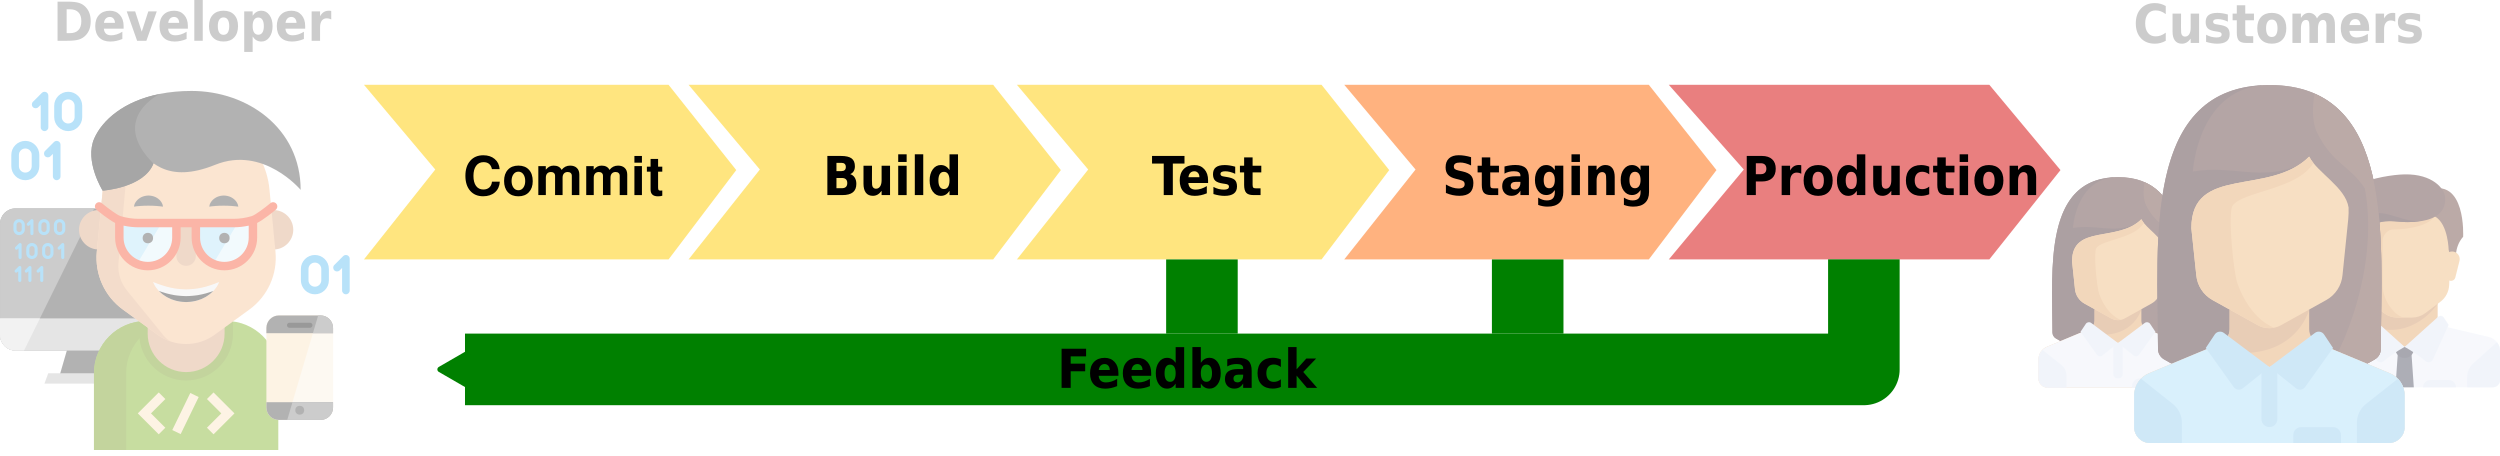 <?xml version="1.0" encoding="UTF-8" standalone="no"?>
<svg xmlns:rdf="http://www.w3.org/1999/02/22-rdf-syntax-ns#" xmlns="http://www.w3.org/2000/svg" xml:space="preserve" height="63.786" width="349.33" version="1.1" y="0px" x="0px" xmlns:cc="http://creativecommons.org/ns#" xmlns:dc="http://purl.org/dc/elements/1.1/" viewBox="0 0 349.335 63.787"><defs><marker id="a" refY="0" refX="0" style="overflow:visible" orient="auto"><path style="stroke:#008000;stroke-width:1pt;fill:#008000;fill-rule:evenodd" transform="scale(-.2)" d="m5.77 0-8.65 5v-10l8.65 5z"/></marker></defs><style type="text/css">
	.Drop_x0020_Shadow{fill:none;}
	.Round_x0020_Corners_x0020_2_x0020_pt{fill:#FFFFFF;stroke:#000000;stroke-miterlimit:10;}
	.Live_x0020_Reflect_x0020_X{fill:none;}
	.Bevel_x0020_Soft{fill:url(#b);}
	.Dusk{fill:#FFFFFF;}
	.Foliage_GS{fill:#FFDD00;}
	.Pompadour_GS{fill-rule:evenodd;clip-rule:evenodd;fill:#44ADE2;}
	.st0{opacity:0.6;}
	.st1{fill:#888888;}
	.st2{fill:none;}
	.st3{fill:#6E90B3;}
	.st4{fill:#F4F4F4;}
	.st5{fill:none;stroke:#888888;stroke-miterlimit:10;}
	.st6{fill:#0E8CCD;}
	.st7{fill:#46BEAA;}
	.st8{fill:#E4E4E4;stroke:#888888;stroke-miterlimit:10;}
	.st9{fill:#F9A039;}
	.st10{fill:#FFFFFF;}
	.st11{fill:#1E8C63;}
	.st12{fill:#C0212A;}
	.st13{fill:#072B41;}
	.st14{fill:none;stroke:#888888;stroke-width:1.5;stroke-miterlimit:10;}
	.st15{fill:#072B41;stroke:#072B41;stroke-miterlimit:10;}
	.st16{fill:#741A48;}
	.st17{fill:#32B8E6;}
	.st18{opacity:0.44;fill:#0E8CCD;stroke:#FFFFFF;stroke-miterlimit:10;}
	.st19{fill:#014A72;}
	.st20{fill:none;stroke:#888888;stroke-width:2;stroke-miterlimit:10;}
	.st21{fill:#60809C;}
	.st22{fill:none;stroke:#60809C;stroke-width:0.5;stroke-miterlimit:10;}
	.st23{fill:#173962;}
	.st24{fill:#005595;}
	.st25{fill:#3B85C6;}
	.st26{fill:#6DA7DA;}
	.st27{fill:#9FC5E6;}
	.st28{opacity:0.9;fill:#072B41;}
	.st29{opacity:0.9;fill:#1D5883;}
	.st30{opacity:0.9;fill:#6DA7DA;}
	.st31{fill:none;stroke:#072B41;stroke-width:0.75;stroke-miterlimit:10;}
	.st32{fill:none;stroke:#000000;stroke-miterlimit:10;}
	.st33{fill:none;stroke:#1D5883;stroke-miterlimit:10;}
</style><linearGradient id="b" y2="-323.16" gradientUnits="userSpaceOnUse" y1="-323.87" x2="-605.29" x1="-606"><stop style="stop-color:#DEDFE3" offset="0"/><stop style="stop-color:#D8D9DD" offset=".174"/><stop style="stop-color:#C9CACD" offset=".352"/><stop style="stop-color:#B4B5B8" offset=".532"/><stop style="stop-color:#989A9C" offset=".714"/><stop style="stop-color:#797C7E" offset=".895"/><stop style="stop-color:#656B6C" offset="1"/></linearGradient><polygon style="opacity:.5;fill:#fc0" points="100.96 17.64 91.504 30.12 48.939 30.12 58.9 17.561 48.939 5.724 91.504 5.724" class="st23" transform="translate(1.919 6.127)"/><polygon style="opacity:.5;fill:#fc0" points="146.32 17.64 136.86 30.12 94.299 30.12 104.26 17.561 94.299 5.724 136.86 5.724" class="st24" transform="translate(1.919 6.127)"/><polygon style="opacity:.5;fill:#fc0" points="192.2 17.64 182.75 30.12 140.18 30.12 150.14 17.561 140.18 5.724 182.75 5.724" class="st25" transform="translate(1.919 6.127)"/><polygon style="opacity:.5;fill:#f60" points="237.93 17.64 228.48 30.12 185.92 30.12 195.88 17.561 185.92 5.724 228.48 5.724" class="st26" transform="translate(1.919 6.127)"/><polygon style="opacity:.5;fill:#d40000" points="286 17.64 276.06 30.12 231.27 30.12 241.75 17.561 231.27 5.724 276.06 5.724" class="st27" transform="translate(1.919 6.127)"/><g transform="translate(0 -91.61)"><path d="m68.743 115.25q-0.21-0.983-1.17-0.983-0.667 0-1.042 0.51t-0.375 1.417q0 0.892 0.36 1.395 0.367 0.502 1.02 0.502 0.525 0 0.84-0.285t0.367-0.81h1.095q-0.052 0.938-0.682 1.492-0.63 0.547-1.65 0.547-1.14 0-1.808-0.765-0.667-0.772-0.667-2.092 0-1.327 0.675-2.1t1.83-0.772q0.968 0 1.583 0.517 0.623 0.517 0.698 1.425h-1.073z"/><path d="m72.431 114.75q0.953 0 1.478 0.578 0.532 0.57 0.532 1.597 0 0.975-0.54 1.545t-1.462 0.57q-0.938 0-1.47-0.57-0.532-0.578-0.532-1.575t0.532-1.567q0.532-0.578 1.462-0.578zm0.007 0.848q-0.427 0-0.69 0.36t-0.263 0.938 0.263 0.938 0.69 0.36q0.42 0 0.682-0.352 0.27-0.36 0.27-0.93 0-0.6-0.263-0.953-0.255-0.36-0.69-0.36z"/><path d="m75.223 114.82h1.042v0.502q0.263-0.307 0.51-0.435 0.255-0.135 0.6-0.135 0.795 0 1.103 0.6 0.45-0.6 1.185-0.6 0.608 0 0.945 0.33 0.345 0.33 0.345 0.922v2.865h-1.05v-2.7q0-0.24-0.158-0.383-0.15-0.142-0.412-0.142-0.338 0-0.532 0.21-0.188 0.21-0.188 0.585v2.43h-1.05v-2.7q0-0.24-0.158-0.383-0.15-0.142-0.412-0.142-0.338 0-0.532 0.21-0.188 0.21-0.188 0.585v2.43h-1.05v-4.05z"/><path d="m81.917 114.82h1.042v0.502q0.263-0.307 0.51-0.435 0.255-0.135 0.6-0.135 0.795 0 1.103 0.6 0.45-0.6 1.185-0.6 0.608 0 0.945 0.33 0.345 0.33 0.345 0.922v2.865h-1.05v-2.7q0-0.24-0.158-0.383-0.15-0.142-0.412-0.142-0.338 0-0.532 0.21-0.188 0.21-0.188 0.585v2.43h-1.05v-2.7q0-0.24-0.158-0.383-0.15-0.142-0.412-0.142-0.338 0-0.532 0.21-0.188 0.21-0.188 0.585v2.43h-1.05v-4.05z"/><path d="m89.699 114.82v4.05h-1.05v-4.05h1.05zm0-1.417v0.938h-1.05v-0.938h1.05z"/><path d="m92.543 114.9v0.698h-0.585v2.205q0 0.27 0.068 0.36 0.068 0.083 0.278 0.083 0.083 0 0.24-0.022v0.735q-0.255 0.083-0.608 0.083-1.028 0-1.028-0.953v-2.49h-0.517v-0.698h0.517v-1.087h1.05v1.087h0.585z"/></g><g transform="translate(0 -91.61)"><path d="m117.58 115.52q0.3 0 0.454-0.146 0.157-0.146 0.157-0.432 0-0.282-0.157-0.428-0.154-0.15-0.454-0.15h-0.699v1.157h0.699zm0.044 2.391q0.385 0 0.575-0.179 0.194-0.179 0.194-0.542 0-0.355-0.194-0.531-0.19-0.179-0.575-0.179h-0.743v1.432h0.743zm1.179-1.967q0.41 0.132 0.634 0.487 0.223 0.355 0.223 0.872 0 0.791-0.483 1.179-0.48 0.388-1.461 0.388h-2.106v-5.468h1.904q1.025 0 1.483 0.344 0.461 0.344 0.461 1.102 0 0.399-0.168 0.681-0.165 0.278-0.487 0.414z"/><path d="m120.66 117.27v-2.505h1.187v0.41q0 0.333-0.004 0.839-0.004 0.502-0.004 0.67 0 0.494 0.022 0.714 0.026 0.216 0.081 0.315 0.073 0.128 0.19 0.198 0.117 0.07 0.267 0.07 0.37 0 0.579-0.315 0.212-0.315 0.212-0.875v-2.025h1.179v4.102h-1.179v-0.593q-0.267 0.359-0.568 0.531-0.297 0.168-0.656 0.168-0.637 0-0.974-0.436-0.333-0.436-0.333-1.267z"/><path d="m125.51 114.77h1.179v4.102h-1.179v-4.102zm0-1.597h1.179v1.069h-1.179v-1.069z"/><path d="m127.83 113.17h1.179v5.698h-1.179v-5.698z"/><path d="m132.68 115.37v-2.197h1.187v5.698h-1.187v-0.593q-0.245 0.363-0.538 0.531t-0.681 0.168q-0.681 0-1.121-0.601-0.436-0.604-0.436-1.553 0-0.948 0.436-1.549 0.439-0.604 1.121-0.604 0.385 0 0.677 0.172 0.297 0.168 0.542 0.527zm-0.78 2.655q0.381 0 0.579-0.308 0.201-0.308 0.201-0.894 0-0.586-0.201-0.894-0.198-0.308-0.579-0.308-0.374 0-0.575 0.308-0.198 0.308-0.198 0.894 0 0.586 0.198 0.894 0.201 0.308 0.575 0.308z"/></g><g transform="translate(0 -91.61)"><path d="m160.98 113.4h4.534v1.066h-1.63v4.402h-1.271v-4.402h-1.633v-1.066z"/><path d="m168.81 116.81v0.374h-2.758q0.04 0.461 0.297 0.692 0.26 0.231 0.721 0.231 0.374 0 0.762-0.121 0.392-0.125 0.802-0.374v1.011q-0.417 0.176-0.839 0.264-0.417 0.091-0.835 0.091-1.003 0-1.56-0.564-0.553-0.568-0.553-1.589 0-1.003 0.546-1.578 0.546-0.575 1.502-0.575 0.872 0 1.392 0.582 0.524 0.582 0.524 1.556zm-1.212-0.436q0-0.374-0.198-0.601-0.194-0.231-0.513-0.231-0.341 0-0.557 0.216-0.212 0.212-0.267 0.615h1.534z"/><path d="m172.6 114.9v0.996q-0.377-0.176-0.732-0.264-0.352-0.088-0.663-0.088-0.337 0-0.502 0.095-0.161 0.091-0.161 0.286 0 0.157 0.121 0.242 0.125 0.084 0.447 0.125l0.205 0.033q0.908 0.128 1.22 0.421 0.315 0.293 0.315 0.919 0 0.656-0.436 0.985t-1.3 0.33q-0.366 0-0.758-0.066-0.388-0.062-0.798-0.19v-0.996q0.352 0.19 0.721 0.286 0.374 0.095 0.754 0.095 0.344 0 0.52-0.106 0.176-0.106 0.176-0.315 0-0.176-0.121-0.26-0.121-0.088-0.48-0.136l-0.209-0.029q-0.787-0.11-1.106-0.406-0.315-0.297-0.315-0.901 0-0.652 0.403-0.967 0.403-0.315 1.234-0.315 0.326 0 0.685 0.055t0.78 0.172z"/><path d="m175.03 113.6v1.165h1.216v0.938h-1.216v1.74q0 0.286 0.099 0.388 0.103 0.099 0.406 0.099h0.608v0.938h-1.011q-0.699 0-0.992-0.322-0.293-0.326-0.293-1.102v-1.74h-0.586v-0.938h0.586v-1.165h1.183z"/></g><g transform="translate(0 -91.61)"><path d="m205.56 113.57v1.157q-0.403-0.201-0.791-0.304-0.385-0.103-0.729-0.103-0.454 0-0.674 0.139-0.216 0.139-0.216 0.432 0 0.22 0.146 0.344 0.146 0.121 0.535 0.209l0.538 0.121q0.824 0.183 1.168 0.557 0.344 0.374 0.344 1.062 0 0.905-0.483 1.348-0.48 0.439-1.472 0.439-0.469 0-0.941-0.099-0.469-0.099-0.941-0.293v-1.19q0.472 0.278 0.912 0.421 0.439 0.139 0.85 0.139 0.414 0 0.634-0.154 0.223-0.154 0.223-0.439 0-0.256-0.15-0.396-0.15-0.139-0.601-0.249l-0.491-0.121q-0.736-0.176-1.08-0.56-0.341-0.385-0.341-1.036 0-0.817 0.476-1.256 0.476-0.439 1.362-0.439 0.406 0 0.835 0.07 0.428 0.066 0.886 0.201z"/><path d="m208.24 113.6v1.165h1.216v0.938h-1.216v1.74q0 0.286 0.099 0.388 0.103 0.099 0.406 0.099h0.608v0.938h-1.011q-0.699 0-0.992-0.322-0.293-0.326-0.293-1.102v-1.74h-0.586v-0.938h0.586v-1.165h1.183z"/><path d="m211.84 117.02q-0.37 0-0.557 0.139-0.187 0.139-0.187 0.41 0 0.249 0.15 0.392 0.15 0.139 0.417 0.139 0.333 0 0.56-0.264 0.227-0.267 0.227-0.666v-0.15h-0.612zm1.802-0.494v2.34h-1.19v-0.608q-0.238 0.374-0.535 0.546-0.297 0.168-0.721 0.168-0.575 0-0.934-0.37-0.355-0.374-0.355-0.967 0-0.721 0.447-1.058 0.447-0.337 1.403-0.337h0.696v-0.103q0-0.311-0.223-0.454-0.22-0.146-0.685-0.146-0.381 0-0.707 0.084t-0.608 0.253v-1q0.381-0.103 0.762-0.154 0.385-0.055 0.765-0.055 1 0 1.443 0.439 0.443 0.436 0.443 1.421z"/><path d="m217.26 118.17q-0.245 0.359-0.538 0.527t-0.681 0.168q-0.674 0-1.117-0.59-0.439-0.593-0.439-1.509 0-0.919 0.439-1.505 0.443-0.59 1.117-0.59 0.388 0 0.681 0.168t0.538 0.531v-0.608h1.187v3.688q0 0.989-0.564 1.509-0.56 0.524-1.63 0.524-0.344 0-0.67-0.059-0.322-0.059-0.648-0.179v-1.022q0.311 0.198 0.608 0.293 0.297 0.099 0.597 0.099 0.579 0 0.85-0.282 0.271-0.282 0.271-0.883v-0.282zm-0.78-2.553q-0.366 0-0.571 0.3-0.201 0.3-0.201 0.85 0 0.564 0.198 0.857 0.198 0.289 0.575 0.289 0.37 0 0.575-0.3 0.205-0.3 0.205-0.846 0-0.549-0.205-0.85-0.205-0.3-0.575-0.3z"/><path d="m219.59 114.77h1.179v4.102h-1.179v-4.102zm0-1.597h1.179v1.069h-1.179v-1.069z"/><path d="m225.63 116.37v2.498h-1.187v-0.406-1.505q0-0.531-0.022-0.732-0.022-0.201-0.073-0.297-0.07-0.128-0.19-0.198-0.117-0.073-0.267-0.073-0.37 0-0.582 0.319-0.209 0.315-0.209 0.875v2.018h-1.179v-4.102h1.179v0.601q0.267-0.359 0.568-0.527 0.3-0.172 0.663-0.172 0.637 0 0.967 0.436 0.333 0.436 0.333 1.267z"/><path d="m229.24 118.17q-0.245 0.359-0.538 0.527-0.293 0.168-0.681 0.168-0.674 0-1.117-0.59-0.439-0.593-0.439-1.509 0-0.919 0.439-1.505 0.443-0.59 1.117-0.59 0.388 0 0.681 0.168 0.293 0.168 0.538 0.531v-0.608h1.187v3.688q0 0.989-0.564 1.509-0.56 0.524-1.63 0.524-0.344 0-0.67-0.059-0.322-0.059-0.648-0.179v-1.022q0.311 0.198 0.608 0.293 0.297 0.099 0.597 0.099 0.579 0 0.85-0.282 0.271-0.282 0.271-0.883v-0.282zm-0.78-2.553q-0.366 0-0.571 0.3-0.201 0.3-0.201 0.85 0 0.564 0.198 0.857 0.198 0.289 0.575 0.289 0.37 0 0.575-0.3 0.205-0.3 0.205-0.846 0-0.549-0.205-0.85t-0.575-0.3z"/></g><g transform="translate(0 -91.61)"><path d="m244.08 113.4h2.106q0.941 0 1.443 0.465 0.502 0.461 0.502 1.318 0 0.861-0.502 1.326-0.502 0.461-1.443 0.461h-0.835v1.897h-1.271v-5.468zm1.271 1.022v1.527h0.699q0.37 0 0.571-0.198 0.201-0.201 0.201-0.568 0-0.366-0.201-0.564-0.201-0.198-0.571-0.198h-0.699z"/><path d="m251.7 115.88q-0.157-0.081-0.311-0.117-0.15-0.04-0.308-0.04-0.454 0-0.699 0.326-0.245 0.322-0.245 0.927v1.89h-1.179v-4.102h1.179v0.674q0.227-0.403 0.52-0.586 0.297-0.187 0.71-0.187 0.059 0 0.128 0.007 0.07 0.004 0.201 0.022l0.004 1.187z"/><path d="m254.06 115.61q-0.392 0-0.597 0.315-0.205 0.311-0.205 0.901t0.205 0.905q0.205 0.311 0.597 0.311 0.388 0 0.59-0.311 0.205-0.315 0.205-0.905t-0.205-0.901q-0.2-0.31-0.59-0.31zm0-0.938q0.956 0 1.49 0.571 0.535 0.571 0.535 1.582t-0.535 1.582q-0.535 0.571-1.49 0.571-0.952 0-1.494-0.571-0.538-0.571-0.538-1.582t0.538-1.582q0.542-0.571 1.494-0.571z"/><path d="m259.46 115.37v-2.197h1.187v5.698h-1.187v-0.593q-0.245 0.363-0.538 0.531t-0.681 0.168q-0.681 0-1.121-0.601-0.436-0.604-0.436-1.553 0-0.948 0.436-1.549 0.439-0.604 1.121-0.604 0.385 0 0.677 0.172 0.297 0.168 0.542 0.527zm-0.78 2.655q0.381 0 0.579-0.308 0.201-0.308 0.201-0.894 0-0.586-0.201-0.894-0.198-0.308-0.579-0.308-0.374 0-0.575 0.308-0.198 0.308-0.198 0.894 0 0.586 0.198 0.894 0.201 0.308 0.575 0.308z"/><path d="m261.75 117.27v-2.505h1.187v0.41q0 0.333-0.004 0.839-0.004 0.502-0.004 0.67 0 0.494 0.022 0.714 0.026 0.216 0.081 0.315 0.073 0.128 0.19 0.198 0.117 0.07 0.267 0.07 0.37 0 0.579-0.315 0.212-0.315 0.212-0.875v-2.025h1.179v4.102h-1.179v-0.593q-0.267 0.359-0.568 0.531-0.297 0.168-0.656 0.168-0.637 0-0.974-0.436-0.333-0.436-0.333-1.267z"/><path d="m269.58 114.9v1.069q-0.238-0.183-0.483-0.271-0.242-0.088-0.502-0.088-0.494 0-0.769 0.322-0.275 0.319-0.275 0.894t0.275 0.897q0.275 0.319 0.769 0.319 0.278 0 0.527-0.091 0.249-0.092 0.458-0.271v1.073q-0.275 0.114-0.56 0.168-0.286 0.059-0.571 0.059-1 0-1.564-0.568-0.564-0.571-0.564-1.586t0.564-1.582q0.564-0.571 1.564-0.571 0.289 0 0.571 0.059 0.282 0.055 0.56 0.168z"/><path d="m271.89 113.6v1.165h1.216v0.938h-1.216v1.74q0 0.286 0.099 0.388 0.103 0.099 0.406 0.099h0.608v0.938h-1.011q-0.699 0-0.992-0.322-0.293-0.326-0.293-1.102v-1.74h-0.586v-0.938h0.586v-1.165h1.183z"/><path d="m273.83 114.77h1.179v4.102h-1.179v-4.102zm0-1.597h1.179v1.069h-1.179v-1.069z"/><path d="m277.92 115.61q-0.392 0-0.597 0.315-0.205 0.311-0.205 0.901t0.205 0.905q0.205 0.311 0.597 0.311 0.388 0 0.59-0.311 0.205-0.315 0.205-0.905t-0.205-0.901q-0.2-0.31-0.59-0.31zm0-0.938q0.956 0 1.49 0.571 0.535 0.571 0.535 1.582t-0.535 1.582q-0.535 0.571-1.49 0.571-0.952 0-1.494-0.571-0.538-0.571-0.538-1.582t0.538-1.582q0.542-0.571 1.494-0.571z"/><path d="m284.52 116.37v2.498h-1.187v-0.406-1.505q0-0.531-0.022-0.732-0.022-0.201-0.073-0.297-0.07-0.128-0.19-0.198-0.117-0.073-0.267-0.073-0.37 0-0.582 0.319-0.209 0.315-0.209 0.875v2.018h-1.179v-4.102h1.179v0.601q0.267-0.359 0.568-0.527 0.3-0.172 0.663-0.172 0.637 0 0.967 0.436 0.333 0.436 0.333 1.267z"/></g><path style="stroke-linejoin:round;marker-start:url(#a);stroke:#008000;stroke-width:10;fill:none" d="m64.976 51.62h195.47v-15.378"/><path style="stroke:#008000;stroke-width:10;fill:none" d="m213.47 36.25v10.368"/><path style="stroke:#008000;stroke-width:10;fill:none" d="m167.95 36.25v10.368"/><g style="opacity:.5" transform="matrix(.098 0 0 .098 -1.344 43.96)"><polygon style="fill:#666" points="156.83 348.56 107.14 352.28 91.115 407.6 165.27 407.6" transform="translate(7.043,-318.9)"/><polygon style="fill:#ccc" points="75.445 402.54 70.019 417.29 164.55 417.29 164.55 402.54" transform="translate(7.043,-318.9)"/><path style="fill:#666" d="m230.39 51.25h-194.59c-12.178 0-22.04-9.875-22.04-22.053v-158.59c0-12.178 9.863-22.04 22.04-22.04h148.77l35.46 156.86 10.358 45.817z"/><path style="fill:#999" d="m148.08-151.43-100.15 202.68h-12.13c-12.178 0-22.04-9.875-22.04-22.053v-158.59c0-12.178 9.863-22.04 22.04-22.04h112.28z"/><path style="fill:#ccc" d="m230.39 51.25h-194.59c-12.178 0-22.04-9.875-22.04-22.053v-23.765h206.27l10.357 45.818z"/><path style="fill:#e6e6e6" d="m70.575 5.433-22.643 45.817h-12.13c-12.178 0-22.04-9.875-22.04-22.053v-23.765h56.813z"/><g style="" transform="translate(7.043,-318.9)"><path style="fill:#e0b394" d="m146.18 226.06c-14.951-0.663-26.851-12.998-26.851-28.105 0-15.53 12.588-28.129 28.129-28.129 1.399 0 2.773 0.096 4.124 0.301"/><path style="fill:#e0b394" d="m397.96 226.06c14.951-0.663 26.863-12.998 26.863-28.105 0-15.53-12.6-28.129-28.141-28.129-1.399 0-2.785 0.109-4.124 0.301"/></g><path style="fill:#90bc42" d="m335.97 9.071h-113.71c-41.182 0-74.569 33.385-74.569 74.569v109.46h262.85v-109.46c0-41.184-33.38-74.569-74.57-74.569z"/><path style="fill:#87aa3c" d="m268.2 9.071h-45.945c-41.182 0-74.569 33.385-74.569 74.569v109.46h45.945v-109.46c-0.01-41.184 33.38-74.569 74.56-74.569z"/><path style="fill:#e0b394" d="m339.96-50.525v77.681c0 33.602-27.244 60.846-60.846 60.846-33.612 0-60.846-27.244-60.846-60.846v-77.681h121.69z"/><path style="fill:#87aa3c" d="m279.12 94.03c-36.874 0-66.875-29.999-66.875-66.874v-77.681c0-3.329 2.7-6.029 6.029-6.029h121.69c3.329 0 6.029 2.7 6.029 6.029v77.681c0 36.874-30 66.874-66.87 66.874zm-54.818-138.53v71.652c0 30.226 24.592 54.817 54.818 54.817s54.817-24.591 54.817-54.817v-71.652h-109.64z"/><path style="fill:#f7cba4" d="m238.42 28.743-49.49-35.959c-26.154-19.002-40.303-50.425-37.194-82.605l8.585-88.835c5.913-61.184 57.328-107.87 118.8-107.87 61.469 0 112.88 46.687 118.8 107.87l8.585 88.835c3.11 32.179-11.04 63.602-37.194 82.605l-49.493 35.959c-24.268 17.628-57.125 17.628-81.39 0z"/><path style="fill:#e8ba97" d="m182.53-72.314c-0.832 14.071 3.75 27.912 12.817 38.703l51.729 63.565c2.701 3.219 5.763 5.92 9.079 8.078-6.221-2.17-12.202-5.281-17.736-9.296l-49.5-35.954c-26.15-19.002-40.29-50.423-37.18-82.604l8.573-88.837c5.86-60.587 56.331-106.96 117.02-107.84-37.377 0.904-79.701 36.135-81.908 73.657l-12.89 140.53z"/><g style="" transform="translate(7.043,-318.9)"><path style="fill:#c0e7f9" d="m258.21 188.39v20.678c0 22.475-18.218 40.693-40.693 40.693-5.51 0-10.755-1.097-15.554-3.075-14.758-6.113-25.139-20.654-25.139-37.618v-24.79c8.971 2.713 18.327 4.111 27.792 4.111h53.594z"/><path style="fill:#c0e7f9" d="m367.32 184.27v24.802c0 22.475-18.218 40.693-40.693 40.693-5.691 0-11.105-1.17-16.024-3.28-14.505-6.221-24.669-20.63-24.669-37.413v-20.678h53.534c2.074 0 4.136-0.072 6.185-0.205 7.368-0.471 14.638-1.785 21.667-3.919z"/></g><g style="" transform="translate(7.043,-318.9)"><path style="fill:#e6f6fc" d="m367.32 184.27v24.802c0 22.475-18.218 40.693-40.693 40.693-5.691 0-11.105-1.17-16.024-3.28l35.05-58.296c7.368-0.471 14.638-1.785 21.667-3.919z"/><path style="fill:#e6f6fc" d="m258.21 188.39v20.678c0 22.475-18.218 40.693-40.693 40.693-5.51 0-10.755-1.097-15.554-3.075l35.062-58.296h21.185z"/></g><path style="fill:#e0b394" d="m292.98-130.51v47.143c0 7.668-6.209 13.866-13.866 13.866-3.834 0-7.307-1.543-9.815-4.051s-4.051-5.98-4.051-9.815v-47.143"/><path style="fill:#f76b4f" d="m407.74-158.08c-2.132-2.557-5.932-2.903-8.491-0.772-8.116 6.764-21.746 16.958-26.634 18.443-8.452 2.563-17.233 3.864-26.101 3.864h-134.86c-8.828 0-17.591-1.296-26.046-3.853-4.875-1.476-18.538-11.681-26.682-18.457-2.56-2.129-6.36-1.78-8.489 0.779-2.129 2.56-1.782 6.36 0.778 8.489 3.082 2.566 17.057 14.015 26.62 18.912v20.837c0 25.763 20.959 46.721 46.721 46.721s46.721-20.959 46.721-46.721v-14.649h15.674v14.649c0 25.763 20.959 46.721 46.721 46.721s46.721-20.959 46.721-46.721v-20.85c9.558-4.899 23.501-16.339 26.575-18.901 2.557-2.132 2.903-5.933 0.772-8.491zm-148.52 48.242c0 19.114-15.55 34.664-34.664 34.664s-34.664-15.55-34.664-34.664v-17.007c7.143 1.56 14.432 2.357 21.763 2.357h47.565v14.65zm74.453 34.664c-19.114 0-34.664-15.55-34.664-34.664v-14.649h47.505c7.362 0 14.671-0.799 21.823-2.364v17.014c0.001 19.113-15.549 34.663-34.664 34.663z"/><g style="" transform="translate(7.043,-318.9)"><path style="fill:#71c5f4" d="m87.502 127.27c-2.996 0-5.426-2.43-5.426-5.426v-32.115l-3.398 3.398c-2.12 2.118-5.554 2.118-7.673 0-2.118-2.118-2.118-5.554 0-7.673l12.66-12.66c1.552-1.552 3.885-2.017 5.913-1.177s3.349 2.818 3.349 5.012v45.214c0.001 2.999-2.429 5.427-5.425 5.427z"/><path style="fill:#71c5f4" d="m499.86 289.97c-2.996 0-5.426-2.43-5.426-5.426v-32.115l-3.398 3.398c-2.12 2.118-5.554 2.118-7.673 0-2.118-2.118-2.118-5.554 0-7.673l12.66-12.66c1.551-1.552 3.885-2.016 5.913-1.177 2.028 0.84 3.349 2.818 3.349 5.012v45.214c0 2.998-2.429 5.427-5.425 5.427z"/><path style="fill:#71c5f4" d="m42.761 127.27c-11.009 0-19.968-8.957-19.968-19.967v-16.131c0-11.009 8.957-19.967 19.968-19.967s19.967 8.957 19.967 19.967v16.131c0 11.01-8.957 19.967-19.967 19.967zm0-45.214c-5.027 0-9.116 4.09-9.116 9.115v16.131c0 5.027 4.09 9.115 9.116 9.115 5.025 0 9.115-4.09 9.115-9.115v-16.13c0.001-5.027-4.089-9.116-9.115-9.116z"/><path style="fill:#71c5f4" d="m52.186 205.59c-1.221 0-2.211-0.99-2.211-2.211v-13.092l-1.385 1.385c-0.864 0.863-2.264 0.863-3.128 0-0.863-0.863-0.863-2.264 0-3.128l5.16-5.16c0.633-0.633 1.583-0.822 2.41-0.48s1.365 1.149 1.365 2.044v18.432c0.002 1.221-0.988 2.21-2.211 2.21z"/><path style="fill:#71c5f4" d="m33.948 205.59c-4.489 0-8.14-3.652-8.14-8.14v-6.576c0-4.489 3.652-8.14 8.14-8.14s8.14 3.651 8.14 8.14v6.576c-0.001 4.49-3.652 8.14-8.14 8.14zm0-18.431c-2.05 0-3.716 1.667-3.716 3.716v6.576c0 2.049 1.668 3.716 3.716 3.716s3.716-1.667 3.716-3.716v-6.576c0-2.049-1.668-3.716-3.716-3.716z"/><path style="fill:#71c5f4" d="m69.416 205.59c-4.489 0-8.14-3.652-8.14-8.14v-6.576c0-4.489 3.652-8.14 8.14-8.14s8.14 3.651 8.14 8.14v6.576c0 4.49-3.651 8.14-8.14 8.14zm0-18.431c-2.05 0-3.716 1.667-3.716 3.716v6.576c0 2.049 1.668 3.716 3.716 3.716 2.049 0 3.716-1.667 3.716-3.716v-6.576c0-2.049-1.667-3.716-3.716-3.716z"/><path style="fill:#71c5f4" d="m35.306 239.65c-1.221 0-2.211-0.99-2.211-2.211v-13.092l-1.385 1.385c-0.864 0.863-2.264 0.863-3.128 0s-0.863-2.264 0-3.128l5.16-5.16c0.633-0.633 1.583-0.822 2.41-0.48s1.365 1.149 1.365 2.044v18.432c0.002 1.22-0.988 2.21-2.211 2.21z"/><path style="fill:#71c5f4" d="m96.142 239.65c-1.221 0-2.211-0.99-2.211-2.211v-13.092l-1.385 1.385c-0.865 0.863-2.264 0.863-3.128 0s-0.863-2.264 0-3.128l5.16-5.16c0.633-0.633 1.583-0.822 2.41-0.48s1.365 1.149 1.365 2.044v18.432c0 1.22-0.99 2.21-2.211 2.21z"/><path style="fill:#71c5f4" d="m34.853 272.4c-1.221 0-2.211-0.99-2.211-2.211v-13.092l-1.385 1.385c-0.864 0.863-2.264 0.863-3.128 0-0.863-0.863-0.863-2.264 0-3.128l5.16-5.16c0.633-0.633 1.583-0.822 2.41-0.48s1.365 1.149 1.365 2.044v18.432c0.002 1.22-0.988 2.21-2.211 2.21z"/><path style="fill:#71c5f4" d="m49.322 272.4c-1.221 0-2.211-0.99-2.211-2.211v-13.092l-1.385 1.385c-0.864 0.863-2.264 0.863-3.128 0-0.863-0.863-0.863-2.264 0-3.128l5.16-5.16c0.633-0.633 1.583-0.822 2.41-0.48s1.365 1.149 1.365 2.044v18.432c0.001 1.22-0.989 2.21-2.211 2.21z"/><path style="fill:#71c5f4" d="m66.202 272.4c-1.221 0-2.211-0.99-2.211-2.211v-13.092l-1.385 1.385c-0.864 0.863-2.264 0.863-3.128 0-0.863-0.863-0.863-2.264 0-3.128l5.16-5.16c0.633-0.633 1.583-0.822 2.41-0.48s1.365 1.149 1.365 2.044v18.432c0.001 1.22-0.989 2.21-2.211 2.21z"/><path style="fill:#71c5f4" d="m52.244 239.65c-4.489 0-8.14-3.652-8.14-8.14v-6.576c0-4.489 3.652-8.14 8.14-8.14s8.14 3.652 8.14 8.14v6.576c0 4.488-3.651 8.14-8.14 8.14zm0-18.432c-2.05 0-3.716 1.667-3.716 3.716v6.576c0 2.049 1.668 3.716 3.716 3.716s3.716-1.667 3.716-3.716v-6.576c0-2.05-1.667-3.716-3.716-3.716z"/><path style="fill:#71c5f4" d="m74.842 239.65c-4.489 0-8.14-3.652-8.14-8.14v-6.576c0-4.489 3.652-8.14 8.14-8.14s8.14 3.652 8.14 8.14v6.576c0 4.488-3.651 8.14-8.14 8.14zm0-18.432c-2.05 0-3.716 1.667-3.716 3.716v6.576c0 2.049 1.668 3.716 3.716 3.716 2.049 0 3.716-1.667 3.716-3.716v-6.576c0-2.05-1.668-3.716-3.716-3.716z"/><path style="fill:#71c5f4" d="m91.623 205.59c-4.489 0-8.14-3.652-8.14-8.14v-6.576c0-4.489 3.652-8.14 8.14-8.14s8.14 3.651 8.14 8.14v6.576c0 4.49-3.651 8.14-8.14 8.14zm0-18.431c-2.05 0-3.716 1.667-3.716 3.716v6.576c0 2.049 1.668 3.716 3.716 3.716s3.716-1.667 3.716-3.716v-6.576c0-2.049-1.668-3.716-3.716-3.716z"/><path style="fill:#71c5f4" d="m70.166 57.269c-2.996 0-5.426-2.43-5.426-5.426v-32.115l-3.398 3.398c-2.12 2.118-5.554 2.118-7.673 0-2.118-2.118-2.118-5.554 0-7.673l12.66-12.66c1.552-1.552 3.886-2.017 5.913-1.177 2.028 0.84 3.349 2.818 3.349 5.012v45.214c0.001 2.998-2.429 5.427-5.425 5.427z"/><path style="fill:#71c5f4" d="m103.92 57.269c-11.009 0-19.967-8.957-19.967-19.967v-16.132c0-11.009 8.957-19.967 19.967-19.967s19.967 8.957 19.967 19.967v16.132c-0.001 11.01-8.958 19.967-19.967 19.967zm0-45.214c-5.025 0-9.115 4.09-9.115 9.115v16.132c0 5.027 4.09 9.115 9.115 9.115s9.115-4.089 9.115-9.115v-16.132c0-5.025-4.089-9.115-9.115-9.115z"/><path style="fill:#71c5f4" d="m455.65 289.97c-11.009 0-19.968-8.957-19.968-19.967v-16.132c0-11.009 8.957-19.967 19.968-19.967s19.967 8.957 19.967 19.967v16.132c-0.001 11.01-8.958 19.967-19.967 19.967zm0-45.214c-5.027 0-9.116 4.09-9.116 9.115v16.132c0 5.027 4.09 9.115 9.116 9.115 5.025 0 9.115-4.089 9.115-9.115v-16.132c0-5.025-4.09-9.115-9.115-9.115z"/></g><path style="fill:#666" d="m442.39-177.84s-53.232-63.505-121.78-35.774c-34.194 13.83-57.874 12.756-75.562 5.016-0.398-0.193-0.808-0.374-1.218-0.567-0.386-0.169-0.76-0.35-1.133-0.531-3.593-1.736-6.933-3.762-10.056-5.98-0.036 0.109-0.084 0.217-0.133 0.326-13.504 34.664-72.391 38.631-72.391 38.631s-26.393-42.116-11.925-74.67c11.466-25.814 41.887-53.136 93.66-63.348 13.528-2.677 28.515-4.172 44.997-4.172 79.578 0 155.54 53.051 155.54 141.07z"/><path style="fill:#4d4d4d" d="m241.86-314.73s-73.371 35.36-9.344 99.387c-13.504 34.664-72.391 38.631-72.391 38.631s-26.393-42.116-11.925-74.67c11.467-25.814 41.887-53.136 93.66-63.348z"/><path style="fill:#fce8ca" d="m488.6 18.997v113.42c0 9.827-7.958 17.784-17.784 17.784h-59.466c-9.827 0-17.784-7.958-17.784-17.784v-113.42c0-9.827 7.958-17.784 17.784-17.784h59.466c9.826 0 17.784 7.957 17.784 17.784z"/><path style="fill:#fcf3e6" d="m488.6 18.997v113.42c0 9.827-7.958 17.784-17.784 17.784h-47.566l44.141-148.99h3.424c9.827 0 17.785 7.957 17.785 17.784z"/><g style="" transform="translate(7.043,-318.9)"><path style="fill:#666" d="m481.55 443.81v7.512c0 9.827-7.958 17.784-17.784 17.784h-59.466c-9.827 0-17.784-7.958-17.784-17.784v-7.512h95.034z"/><path style="fill:#666" d="m481.55 337.9v7.512h-95.035v-7.512c0-9.827 7.958-17.784 17.784-17.784h59.466c9.827 0 17.785 7.957 17.785 17.784z"/></g><path style="fill:#999" d="m488.6 124.91v7.512c0 9.827-7.958 17.784-17.784 17.784h-47.566l7.487-25.296h57.863z"/><path style="fill:#333" d="m455.65 18.804h-29.149c-1.998 0-3.617-1.619-3.617-3.617s1.619-3.617 3.617-3.617h29.149c1.998 0 3.617 1.619 3.617 3.617s-1.619 3.617-3.617 3.617z"/><g style="" transform="translate(7.043,-318.9)"><polygon style="fill:#fce8ca" points="242.4 439.29 221.94 459.75 242.4 480.21 233.02 489.59 203.18 459.75 233.02 429.91"/><polygon style="fill:#fce8ca" points="301.74 439.29 311.12 429.91 340.96 459.75 311.12 489.59 301.74 480.21 322.21 459.75"/><rect style="fill:#fce8ca" transform="matrix(-.899 -.437 .437 -.899 313.95 991.8)" height="58.765" width="13.263" y="430.39" x="264.49"/></g><path style="fill:#999" d="m488.6 18.997v7.512h-28.708l7.5-25.296h3.424c9.826 0 17.784 7.957 17.784 17.784z"/><circle style="fill:#666" cx="441.08" r="6.33" cy="136.36"/><path style="fill:#f2f2f2" d="m326.31-46.449s-0.687 1.688-2.134 4.353c-0.35 0.687-0.76 1.411-1.218 2.194-0.543 0.772-1.17 1.555-1.845 2.436-0.675 0.88-1.447 1.772-2.267 2.761-0.289 0.374-0.603 0.687-0.94 1.013-0.121 0.121-0.253 0.241-0.386 0.362-0.47 0.434-0.953 0.892-1.447 1.35-0.989 0.928-2.062 1.845-3.183 2.809-1.182 0.868-2.448 1.688-3.75 2.58-0.651 0.446-1.326 0.88-2.014 1.314-0.687 0.41-1.423 0.748-2.17 1.121-1.471 0.748-3.002 1.471-4.582 2.194-3.255 1.109-6.643 2.411-10.261 2.954-3.569 0.832-7.295 0.965-11.008 1.145-3.714-0.181-7.439-0.301-11.008-1.133-3.617-0.543-7.005-1.845-10.261-2.954-1.579-0.711-3.111-1.435-4.594-2.182-0.735-0.374-1.471-0.711-2.17-1.121-0.675-0.446-1.35-0.868-2.001-1.314-1.302-0.892-2.58-1.724-3.762-2.58-1.121-0.965-2.182-1.893-3.183-2.809-0.494-0.47-0.965-0.916-1.435-1.362-0.169-0.157-0.338-0.313-0.506-0.47-0.289-0.289-0.567-0.567-0.808-0.892-0.784-0.953-1.543-1.833-2.206-2.701-0.651-0.88-1.29-1.652-1.821-2.423-0.482-0.82-0.928-1.567-1.302-2.255-1.507-2.749-2.134-4.389-2.134-4.389s1.784 0.543 4.533 1.652c0.699 0.265 1.423 0.591 2.231 0.916 0.856 0.253 1.736 0.579 2.677 0.892 0.953 0.313 1.905 0.699 2.918 1.061 1.001 0.386 2.134 0.639 3.255 0.977 1.121 0.326 2.243 0.723 3.412 1.073 1.218 0.265 2.436 0.579 3.689 0.88 0.627 0.145 1.242 0.326 1.869 0.494 0.639 0.145 1.302 0.229 1.953 0.362 1.314 0.229 2.628 0.494 3.943 0.796 2.737 0.253 5.438 0.856 8.259 0.965 2.785 0.362 5.631 0.265 8.452 0.434 2.833-0.169 5.679-0.06 8.464-0.422 2.821-0.096 5.522-0.711 8.259-0.965 1.314-0.289 2.628-0.555 3.943-0.784 0.651-0.133 1.314-0.217 1.953-0.362 0.627-0.181 1.254-0.35 1.869-0.494 1.254-0.301 2.472-0.627 3.689-0.88 1.182-0.35 2.303-0.748 3.424-1.073 1.109-0.338 2.267-0.603 3.231-0.977 0.989-0.338 1.917-0.711 2.858-1.001 0.928-0.313 1.797-0.627 2.653-0.88 0.844-0.362 1.592-0.711 2.303-0.989 2.811-1.17 4.559-1.676 4.559-1.676z"/><path style="fill:#4d4d4d" d="m317.91-33.693c-0.121 0.121-0.253 0.241-0.386 0.362-0.47 0.434-0.953 0.892-1.447 1.35-0.989 0.928-2.062 1.845-3.183 2.809-1.182 0.868-2.448 1.688-3.75 2.58-0.651 0.446-1.326 0.88-2.014 1.314-0.687 0.41-1.423 0.748-2.17 1.121-1.471 0.748-3.002 1.471-4.582 2.194-3.255 1.109-6.643 2.411-10.261 2.954-3.569 0.832-7.295 0.965-11.008 1.145-3.714-0.181-7.439-0.301-11.008-1.133-3.617-0.543-7.005-1.845-10.261-2.954-1.579-0.711-3.111-1.435-4.594-2.182-0.735-0.374-1.471-0.711-2.17-1.121-0.675-0.446-1.35-0.868-2.001-1.314-1.302-0.892-2.58-1.724-3.762-2.58-1.121-0.965-2.182-1.893-3.183-2.809-0.494-0.47-0.965-0.916-1.435-1.362-0.169-0.157-0.338-0.313-0.506-0.47 0.386 0.133 0.772 0.265 1.17 0.398 0.953 0.313 1.905 0.687 2.918 1.049 1.001 0.398 2.134 0.651 3.255 0.989 1.121 0.326 2.243 0.711 3.412 1.073 1.218 0.253 2.436 0.579 3.689 0.88 0.627 0.145 1.242 0.313 1.869 0.482 0.639 0.145 1.302 0.229 1.953 0.362 1.314 0.229 2.628 0.506 3.943 0.796 2.737 0.265 5.438 0.868 8.259 0.965 2.785 0.374 5.631 0.265 8.452 0.446 2.833-0.169 5.679-0.06 8.464-0.434 2.821-0.096 5.522-0.699 8.259-0.953 1.314-0.289 2.628-0.567 3.943-0.796 0.651-0.133 1.314-0.217 1.953-0.362 0.627-0.169 1.254-0.338 1.869-0.482 1.254-0.301 2.472-0.627 3.689-0.88 1.182-0.362 2.303-0.76 3.424-1.073 1.109-0.338 2.267-0.615 3.231-0.977 0.989-0.35 1.917-0.711 2.858-1.013 0.376-0.121 0.75-0.253 1.111-0.374z"/><g style="" transform="translate(7.043,-318.9)"><path style="fill:#666" d="m305.07 164.92s0.024-0.24 0.105-0.652c0.093-0.399 0.187-1.03 0.389-1.743 0.09-0.369 0.207-0.754 0.341-1.177 0.175-0.429 0.41-0.861 0.66-1.35 0.247-0.492 0.559-0.978 0.887-1.524 0.33-0.555 0.725-0.975 1.129-1.511 0.41-0.515 0.872-1.013 1.354-1.548 0.51-0.484 1.063-0.96 1.652-1.438 1.151-1.014 2.559-1.747 4.025-2.562 1.517-0.641 3.126-1.337 4.851-1.659 1.707-0.444 3.498-0.549 5.283-0.632 1.786 0.082 3.577 0.177 5.286 0.619 1.725 0.318 3.336 1.018 4.854 1.654 1.467 0.814 2.876 1.546 4.028 2.561 0.587 0.48 1.142 0.957 1.653 1.438 0.482 0.537 0.942 1.039 1.354 1.551 0.398 0.533 0.811 0.971 1.114 1.504 0.304 0.531 0.598 1.006 0.837 1.487 0.238 0.482 0.468 0.907 0.641 1.335 0.158 0.446 0.298 0.85 0.402 1.232 0.229 0.739 0.324 1.375 0.412 1.772 0.077 0.411 0.094 0.645 0.094 0.645s-0.25-0.006-0.672-0.047c-0.41-0.053-1.047-0.08-1.749-0.182-0.364-0.037-0.735-0.105-1.144-0.159-0.435-0.021-0.865-0.081-1.331-0.117-0.915-0.096-1.87-0.24-2.92-0.281-0.516-0.034-1.016-0.109-1.54-0.152-0.541-0.007-1.076-0.035-1.606-0.075-1.039-0.135-2.169-0.055-3.218-0.187-1.103 0.04-2.159-0.095-3.253-0.061-1.076-0.081-2.163 0.005-3.242-0.071-1.079 0.074-2.167-0.02-3.245 0.058-1.095-0.039-2.151 0.101-3.257 0.057-1.05 0.13-2.182 0.049-3.222 0.186-0.531 0.04-1.065 0.069-1.607 0.075-0.523 0.043-1.021 0.123-1.54 0.154-1.071 0.058-1.961 0.159-2.854 0.236-0.469 0.036-0.908 0.07-1.314 0.1-0.433 0.078-0.828 0.165-1.204 0.215-0.729 0.129-1.367 0.159-1.772 0.211-0.418 0.038-0.661 0.038-0.661 0.038z"/><path style="fill:#666" d="m197.72 164.92s0.024-0.24 0.105-0.652c0.093-0.399 0.187-1.03 0.389-1.743 0.09-0.369 0.207-0.754 0.341-1.177 0.175-0.429 0.41-0.861 0.66-1.35 0.247-0.492 0.559-0.978 0.887-1.524 0.33-0.555 0.725-0.975 1.129-1.511 0.41-0.515 0.872-1.013 1.354-1.548 0.51-0.484 1.063-0.96 1.652-1.438 1.151-1.014 2.559-1.747 4.025-2.562 1.517-0.641 3.126-1.337 4.851-1.659 1.707-0.444 3.498-0.549 5.283-0.632 1.786 0.082 3.577 0.177 5.286 0.619 1.725 0.318 3.336 1.018 4.854 1.654 1.467 0.814 2.876 1.546 4.028 2.561 0.587 0.48 1.142 0.957 1.653 1.438 0.482 0.537 0.942 1.039 1.354 1.551 0.398 0.533 0.811 0.971 1.114 1.504 0.304 0.531 0.598 1.006 0.837 1.487 0.238 0.482 0.468 0.907 0.641 1.335 0.158 0.446 0.298 0.85 0.401 1.232 0.229 0.739 0.324 1.375 0.412 1.772 0.077 0.411 0.094 0.645 0.094 0.645s-0.25-0.006-0.672-0.047c-0.41-0.053-1.047-0.08-1.749-0.182-0.364-0.037-0.735-0.105-1.144-0.159-0.435-0.021-0.864-0.081-1.331-0.117-0.915-0.096-1.87-0.24-2.92-0.281-0.516-0.034-1.016-0.109-1.54-0.152-0.541-0.007-1.076-0.035-1.606-0.075-1.039-0.135-2.169-0.055-3.218-0.187-1.103 0.04-2.159-0.095-3.253-0.061-1.076-0.081-2.163 0.005-3.242-0.071-1.079 0.074-2.167-0.02-3.245 0.058-1.095-0.039-2.151 0.101-3.257 0.057-1.05 0.13-2.182 0.049-3.222 0.186-0.531 0.04-1.065 0.069-1.607 0.075-0.523 0.043-1.021 0.123-1.54 0.154-1.071 0.058-1.96 0.159-2.854 0.236-0.469 0.036-0.908 0.07-1.314 0.1-0.433 0.078-0.828 0.165-1.205 0.215-0.729 0.129-1.367 0.159-1.772 0.211-0.417 0.038-0.659 0.038-0.659 0.038z"/><circle style="fill:#666" cx="326.63" r="7.434" cy="209.78"/><circle style="fill:#666" cx="217.51" r="7.434" cy="209.78"/></g></g><g style="opacity:.5" transform="matrix(.126 0 0 .126 319.32 20.14)"><path style="fill:#694b4b" d="m-185.46 36.595c-82.142 0-73.034 99.89-72.659 172.28 0.014 2.734 1.446 5.198 3.788 6.61 9.102 5.487 34.1 18.316 68.871 18.316s59.769-12.829 68.871-18.316c2.341-1.412 3.774-3.876 3.788-6.61 0.375-72.387 9.483-172.28-72.659-172.28z"/><path style="fill:#5a4146" d="m-190.75 36.801c-76.395 4.283-67.733 101.3-67.367 172.07 0.014 2.734 1.446 5.199 3.788 6.61 9.102 5.487 34.1 18.316 68.871 18.316l20.759-145.31"/><path style="fill:#694b4b" d="m-185.46 36.595c-46.706 0-49.949 56.436-49.949 56.436 26.921-4.541 43.463 6.811 70.708-4.541l-20.76 145.31c34.772 0 59.769-12.829 68.871-18.316 2.341-1.412 3.774-3.876 3.788-6.61 0.375-72.387 9.483-172.28-72.659-172.28z"/><path style="fill:#785550" d="m-112.8 208.87c0.322-62.201 7.037-144.65-43.183-166.64-0.876 4.55-2.463 17.253 1.661 25.498 10.379 20.759 20.759 20.759 31.137 36.327 10.379 57.085-19.831 117.67-29.865 125.92 17.778-4.228 30.522-10.919 36.462-14.499 2.341-1.411 3.774-3.876 3.788-6.61z"/><path style="fill:#e6af78" d="m-106.81 224.62-46.307-19.294c-3.867-1.611-6.387-5.39-6.387-9.581v-12.541h-51.895v12.541c0 4.191-2.52 7.97-6.387 9.581l-46.307 19.294c-5.802 2.418-9.581 8.087-9.581 14.372v20.759c0 5.732 4.647 10.379 10.379 10.379h155.69c5.732 0 10.379-4.647 10.379-10.379v-20.759c0.001-6.285-3.778-11.954-9.58-14.372z"/><path style="fill:#eff2fa" d="m-106.81 224.62-44.773-18.656-33.869 14.618-33.869-14.617-44.772 18.656c-5.802 2.417-9.581 8.086-9.581 14.371v20.759c0 5.732 4.647 10.379 10.379 10.379h155.69c5.732 0 10.379-4.647 10.379-10.379v-20.759c0.001-6.285-3.778-11.954-9.58-14.372z"/><path style="fill:#d29b6e" d="m-159.51 183.2h-51.895v12.541c0 4.191-2.52 7.97-6.387 9.581l-7.232 3.014c55.345 14.112 65.514-25.136 65.514-25.136z"/><g transform="translate(-273.68,-123.04)"><path style="fill:#e4eaf6" d="m25.294 367.73-20.83-16.57c-2.791 2.85-4.464 6.71-4.464 10.86v20.759c0 5.732 4.647 10.379 10.379 10.379h20.759v-13.276c-0.001-4.73-2.15-9.203-5.844-12.158z"/><path style="fill:#e4eaf6" d="m176.44 382.78v-20.759c0-4.119-1.645-7.952-4.397-10.8l-20.898 16.504c-3.693 2.954-5.843 7.427-5.843 12.157v13.275h20.759c5.732 0.002 10.379-4.645 10.379-10.377z"/><path style="fill:#e4eaf6" d="m89.001 382.78h-1.557c-2.436 0-4.411-1.975-4.411-4.411v-34.745h10.379v34.744c0 2.437-1.975 4.412-4.411 4.412z"/><path style="fill:#e4eaf6" d="m88.222 343.62-29.702-22.28c-1.907-1.43-4.623-0.965-5.945 1.018l-5.869 8.803 18.21 25.494c1.384 1.938 4.112 2.317 5.972 0.829l17.334-13.868z"/><path style="fill:#e4eaf6" d="m88.222 343.62 29.702-22.276c1.907-1.43 4.623-0.965 5.945 1.018l5.869 8.803-18.21 25.494c-1.384 1.938-4.112 2.317-5.972 0.829l-17.328-13.87z"/></g><path style="fill:#f0c087" d="m-159.51 83.302c-25.948 25.947-76.87 5.188-76.87 46.704l3.222 30.581c0.622 6.841 4.588 12.931 10.591 16.267l29.548 16.415c4.702 2.612 10.419 2.612 15.121 0l29.548-16.415c6.005-3.336 9.97-9.427 10.591-16.267l3.72-36.32c0.265-2.582 0.321-5.179 0.234-7.769-1.94-13.21-20.516-22.818-25.705-33.196z"/><path style="fill:#e6af78" d="m-236.38 130.01 3.222 30.581c0.622 6.841 4.588 12.931 10.591 16.267l29.548 16.415c3.263 1.813 7.005 2.282 10.567 1.579 0 0-14.897-4.515-23.764-28.516-2.716-7.352-6.487-46.274-3.243-51.031 6.412-9.402 42.165-10.379 52.729-27.822-0.522-0.647-1.004-1.296-1.444-1.945-0.035-0.052-0.078-0.105-0.114-0.158-0.459-0.69-0.875-1.382-1.223-2.077-25.947 25.95-76.869 5.191-76.869 46.707z"/><path style="fill:#e4eaf6" d="m-147.57 259.75h-13.493c-4.872 0-8.822 3.95-8.822 8.822v1.557h31.137v-1.557c0-4.873-3.95-8.822-8.822-8.822z"/><polygon style="fill:#e6af78" points="442.78 323.52 442.78 295.02 369.49 295.02 369.49 323.52 406.13 356.1" transform="translate(-273.68,-123.04)"/><path style="fill:#eff2fa" d="m225.76 213.82-50.385-11.855c-0.761-0.179-1.461-0.483-2.115-0.851l-40.81 23.81-39.218-24.96c-1.016 0.956-2.275 1.666-3.706 2.003l-50.385 11.855c-7.358 1.731-12.557 8.296-12.557 15.855v31.89c0 4.497 3.646 8.144 8.144 8.144h195.45c4.497 0 8.144-3.646 8.144-8.144v-31.89c-0.002-7.56-5.202-14.125-12.559-15.856z"/><path style="fill:#d29b6e" d="m95.808 171.99v30.073c46.165 16.632 73.293-24.995 73.293-24.995v-5.078h-73.293z"/><path style="fill:#f0c087" d="m79.521 78.333 3.549 78.063c0.332 7.293 3.907 14.055 9.747 18.435l16.836 12.627c4.229 3.172 9.373 4.886 14.658 4.886h16.287c5.286 0 10.43-1.715 14.658-4.886l16.836-12.627c5.84-4.38 9.416-11.143 9.747-18.435l3.549-78.063h-105.87z"/><path style="fill:#e6af78" d="m120.24 94.62c16.287 0 40.718-4.071 46.513-16.287h-87.231l3.548 78.063c0.332 7.293 3.907 14.055 9.747 18.435l16.836 12.627c4.229 3.172 9.373 4.886 14.658 4.886h8.144c-8.144 0-24.431-16.287-24.431-36.647v-48.862c0-4.071 4.072-12.215 12.216-12.215z"/><path style="fill:#e4eaf6" d="m208.43 243.28 26.385-23.702c2.211 2.8 3.508 6.322 3.508 10.094v31.89c0 4.497-3.646 8.144-8.144 8.144h-28.502v-11.28c0-5.778 2.454-11.284 6.753-15.146z"/><polygon style="fill:#5b5d6e" points="395.95 392.74 398.5 356.1 413.77 356.1 416.31 392.74" transform="translate(-273.68,-123.04)"/><path style="fill:#515262" d="m142.63 224.92h-20.36v2.352c0 5.448 4.416 9.863 9.863 9.863h0.632c5.448 0 9.863-4.416 9.863-9.863v-2.352h0.002z"/><g transform="translate(-273.68,-123.04)"><path style="fill:#e4eaf6" d="m368.91 314.46 37.218 33.496s-10.423 5.261-23.286 15.867c-2.653 2.188-6.667 1.301-8.09-1.829l-17.486-38.468 5.532-8.297c1.378-2.067 4.267-2.43 6.112-0.769z"/><path style="fill:#e4eaf6" d="m443.35 314.46-37.218 33.496s10.423 5.261 23.286 15.867c2.653 2.188 6.667 1.301 8.09-1.829l17.486-38.468-5.532-8.297c-1.377-2.067-4.266-2.43-6.112-0.769z"/></g><path style="fill:#785550" d="m157.14 51.357 3.818 26.976c17.425 3.485 19.936 30.83 20.298 38.641 0.066 1.417 0.518 2.787 1.287 3.979l6.649 10.313s-2.276-17.051 8.144-28.502c-0.001 0 3.576-67.694-40.196-51.407z"/><path style="fill:#f0c087" d="m193.28 129.53-4.599 18.393c-0.545 2.179-2.503 3.708-4.749 3.708-2.469 0-4.551-1.838-4.858-4.288l-2.351-18.812c-0.629-5.031 3.294-9.474 8.363-9.474h0.017c5.484-0.001 9.507 5.153 8.177 10.473z"/><path style="fill:#694b4b" d="m83.422 44.062 6.023 4.114c-27.23 20.105-22.141 54.588-22.141 54.588 8.144 8.144 8.144 28.502 8.144 28.502l8.144-8.144s-3.143-23.525 12.216-32.574c14.251-8.398 26.721-4.071 39.445-4.071 34.101 0 43.645-12.852 41.991-28.502-0.85-8.107-13.23-24.975-44.78-24.439-12.74 0.216-36.652 4.072-49.038 10.518z"/><path style="fill:#5a4146" d="m81.047 82.914s-4.326-17.051 8.398-34.738c-27.23 20.105-22.141 54.588-22.141 54.588 8.144 8.144 8.144 28.502 8.144 28.502l8.144-8.144s-3.143-23.525 12.215-32.574c14.251-8.398 26.721-4.071 39.445-4.071 5.546 0 10.379-0.372 14.684-1.008-26.262 0.881-41.743-19.011-68.889-2.555z"/><path style="fill:#e6af78" d="m71.632 129.53 4.599 18.393c0.545 2.179 2.503 3.708 4.75 3.708 2.469 0 4.551-1.838 4.858-4.288l2.351-18.812c0.629-5.031-3.294-9.474-8.364-9.474h-0.017c-5.482-0.001-9.507 5.153-8.177 10.473z"/><path style="fill:#e4eaf6" d="m181.32 261.57h-20.36c-4.497 0-8.144 3.646-8.144 8.144h36.646c0.001-4.498-3.645-8.144-8.142-8.144z"/><path style="fill:#694b4b" d="m-17.524-65.537c-139.64 0-124.16 169.81-123.52 292.87 0.024 4.647 2.458 8.838 6.439 11.237 15.474 9.328 57.97 31.137 117.08 31.137 59.111 0 101.61-21.809 117.08-31.137 3.98-2.4 6.415-6.59 6.439-11.237 0.638-123.06 16.122-292.87-123.52-292.87z"/><path style="fill:#5a4146" d="m-26.522-65.188c-129.87 7.281-115.15 172.2-114.52 292.52 0.024 4.647 2.458 8.838 6.439 11.237 15.474 9.328 57.97 31.137 117.08 31.137l35.288-247.02"/><path style="fill:#694b4b" d="m-17.524-65.537c-79.4 0-84.914 95.942-84.914 95.942 45.765-7.719 73.886 11.579 120.2-7.719l-35.289 247.02c59.111 0 101.61-21.809 117.08-31.137 3.98-2.4 6.415-6.59 6.439-11.237 0.638-123.06 16.122-292.87-123.52-292.87z"/><path style="fill:#785550" d="m106 227.34c0.548-105.74 11.962-245.91-73.41-283.29-1.489 7.736-4.185 29.331 2.823 43.348 17.645 35.289 35.289 35.289 52.933 61.756 17.644 97.045-33.714 200.05-50.771 214.07 30.222-7.188 51.887-18.562 61.985-24.649 3.981-2.4 6.416-6.59 6.44-11.237z"/><path style="fill:#e6af78" d="m116.17 254.1-78.722-32.8c-6.575-2.74-10.858-9.16-10.858-16.29v-21.32h-88.222v21.32c0 7.123-4.283 13.548-10.858 16.288l-78.722 32.801c-9.862 4.109-16.287 13.746-16.287 24.431v35.289c0 9.744 7.9 17.645 17.644 17.645h264.67c9.744 0 17.644-7.9 17.644-17.645v-35.289c0.001-10.686-6.424-20.322-16.286-24.431z"/><path style="fill:#b4e1fa" d="m116.17 254.1-76.114-31.714-57.577 24.849-57.577-24.849-76.114 31.714c-9.862 4.109-16.287 13.746-16.287 24.431v35.289c0 9.744 7.9 17.645 17.644 17.645h264.67c9.744 0 17.644-7.9 17.644-17.645v-35.289c0.001-10.686-6.424-20.322-16.286-24.431z"/><path style="fill:#d29b6e" d="m26.587 183.69h-88.222v21.32c0 7.123-4.283 13.548-10.858 16.288l-12.295 5.124c94.087 23.99 111.38-42.73 111.38-42.73z"/><g transform="translate(-273.68,-123.04)"><path style="fill:#a0d2f0" d="m149.18 411.26-35.411-28.167c-4.744 4.852-7.588 11.413-7.588 18.469v35.289c0 9.744 7.9 17.644 17.644 17.644h35.289v-22.568c-0.002-8.04-3.656-15.644-9.934-20.667z"/><path style="fill:#a0d2f0" d="m406.13 436.86v-35.289c0-7.002-2.797-13.518-7.475-18.359l-35.526 28.057c-6.278 5.023-9.933 12.627-9.933 20.667v22.568h35.289c9.745 0.001 17.645-7.899 17.645-17.644z"/><path style="fill:#a0d2f0" d="m256.16 436.86c-4.872 0-8.822-3.95-8.822-8.822v-57.742h17.644v57.743c0 4.872-3.95 8.821-8.822 8.821z"/><path style="fill:#a0d2f0" d="m256.16 370.27-50.494-37.871c-3.241-2.431-7.86-1.64-10.107 1.731l-9.977 14.966 30.957 43.339c2.353 3.295 6.991 3.938 10.152 1.409l29.47-23.58z"/><path style="fill:#a0d2f0" d="m256.16 370.27 50.494-37.871c3.241-2.431 7.86-1.64 10.107 1.731l9.977 14.966-30.957 43.339c-2.353 3.295-6.991 3.938-10.152 1.409l-29.47-23.58z"/></g><path style="fill:#f0c087" d="m26.587 13.863c-44.111 44.111-130.68 8.822-130.68 79.4l5.479 51.989c1.056 11.629 7.799 21.983 18.006 27.653l50.231 27.906c7.994 4.441 17.713 4.441 25.707 0l50.228-27.91c10.207-5.67 16.949-16.02 18.006-27.65l6.324-61.745c0.45-4.388 0.546-8.803 0.397-13.208-3.303-22.455-34.88-38.79-43.702-56.434z"/><path style="fill:#e6af78" d="m-104.09 93.263 5.479 51.989c1.056 11.629 7.799 21.983 18.006 27.653l50.231 27.906c5.547 3.081 11.908 3.88 17.963 2.685 0 0-25.326-7.674-40.398-48.477-4.617-12.5-11.028-78.665-5.514-86.752 10.899-15.988 71.681-17.648 89.641-47.301-0.888-1.101-1.707-2.203-2.455-3.308-0.061-0.089-0.133-0.179-0.193-0.268-0.78-1.172-1.488-2.348-2.079-3.53-44.113 44.111-130.68 8.822-130.68 79.4z"/><path style="fill:#a0d2f0" d="m53.054 313.82h-35.289c-4.872 0-8.822 3.95-8.822 8.822v8.822h52.933v-8.822c0-4.872-3.95-8.822-8.822-8.822z"/></g><g transform="translate(0 -91.61)"><path d="m148.34 140.34h3.424v1.066h-2.153v1.018h2.025v1.066h-2.025v2.318h-1.271v-5.468z"/><path d="m156.28 143.75v0.374h-2.758q0.04 0.461 0.297 0.692 0.26 0.231 0.721 0.231 0.374 0 0.762-0.121 0.392-0.125 0.802-0.374v1.011q-0.417 0.176-0.839 0.264-0.417 0.092-0.835 0.092-1.003 0-1.56-0.564-0.553-0.568-0.553-1.589 0-1.003 0.546-1.578 0.546-0.575 1.502-0.575 0.872 0 1.392 0.582 0.524 0.582 0.524 1.556zm-1.212-0.436q0-0.374-0.198-0.601-0.194-0.231-0.513-0.231-0.341 0-0.557 0.216-0.212 0.212-0.267 0.615h1.534z"/><path d="m160.86 143.75v0.374h-2.758q0.04 0.461 0.297 0.692 0.26 0.231 0.721 0.231 0.374 0 0.762-0.121 0.392-0.125 0.802-0.374v1.011q-0.417 0.176-0.839 0.264-0.417 0.092-0.835 0.092-1.003 0-1.56-0.564-0.553-0.568-0.553-1.589 0-1.003 0.546-1.578 0.546-0.575 1.502-0.575 0.872 0 1.392 0.582 0.524 0.582 0.524 1.556zm-1.212-0.436q0-0.374-0.198-0.601-0.194-0.231-0.513-0.231-0.341 0-0.557 0.216-0.212 0.212-0.267 0.615h1.534z"/><path d="m164.28 142.31v-2.197h1.187v5.698h-1.187v-0.593q-0.245 0.363-0.538 0.531t-0.681 0.168q-0.681 0-1.121-0.601-0.436-0.604-0.436-1.553 0-0.948 0.436-1.549 0.439-0.604 1.121-0.604 0.385 0 0.677 0.172 0.297 0.168 0.542 0.527zm-0.78 2.655q0.381 0 0.579-0.308 0.201-0.308 0.201-0.894 0-0.586-0.201-0.894-0.198-0.308-0.579-0.308-0.374 0-0.575 0.308-0.198 0.308-0.198 0.894 0 0.586 0.198 0.894 0.201 0.308 0.575 0.308z"/><path d="m168.58 144.96q0.381 0 0.579-0.308 0.201-0.308 0.201-0.894 0-0.586-0.201-0.894-0.198-0.308-0.579-0.308-0.377 0-0.582 0.311-0.201 0.308-0.201 0.89 0 0.582 0.201 0.894 0.205 0.308 0.582 0.308zm-0.784-2.655q0.245-0.359 0.542-0.527 0.297-0.172 0.681-0.172 0.681 0 1.121 0.604 0.439 0.601 0.439 1.549 0 0.948-0.439 1.553-0.439 0.601-1.121 0.601-0.385 0-0.681-0.168-0.297-0.172-0.542-0.531v0.593h-1.179v-5.698h1.179v2.197z"/><path d="m173.1 143.96q-0.37 0-0.557 0.139-0.187 0.139-0.187 0.41 0 0.249 0.15 0.392 0.15 0.139 0.417 0.139 0.333 0 0.56-0.264 0.227-0.267 0.227-0.666v-0.15h-0.612zm1.802-0.494v2.34h-1.19v-0.608q-0.238 0.374-0.535 0.546-0.297 0.168-0.721 0.168-0.575 0-0.934-0.37-0.355-0.374-0.355-0.967 0-0.721 0.447-1.058 0.447-0.337 1.403-0.337h0.696v-0.103q0-0.311-0.223-0.454-0.22-0.146-0.685-0.146-0.381 0-0.707 0.084t-0.608 0.253v-1q0.381-0.103 0.762-0.154 0.385-0.055 0.765-0.055 1 0 1.443 0.439 0.443 0.436 0.443 1.421z"/><path d="m178.98 141.83v1.069q-0.238-0.183-0.483-0.271-0.242-0.088-0.502-0.088-0.494 0-0.769 0.322-0.275 0.319-0.275 0.894 0 0.575 0.275 0.897 0.275 0.319 0.769 0.319 0.278 0 0.527-0.092 0.249-0.091 0.458-0.271v1.073q-0.275 0.114-0.56 0.168-0.286 0.059-0.571 0.059-1 0-1.564-0.568-0.564-0.571-0.564-1.586t0.564-1.582q0.564-0.571 1.564-0.571 0.289 0 0.571 0.059 0.282 0.055 0.56 0.168z"/><path d="m180 140.11h1.179v3.102l1.359-1.505h1.37l-1.802 1.882 1.945 2.219h-1.432l-1.439-1.71v1.71h-1.179v-5.698z"/></g><g style="fill:#ccc" transform="translate(0 -91.61)"><path d="m9.314 92.906v3.336h0.454q0.776 0 1.187-0.428 0.41-0.428 0.41-1.245 0-0.813-0.41-1.238-0.406-0.425-1.187-0.425h-0.454zm-1.271-1.066h1.34q1.121 0 1.666 0.179 0.549 0.176 0.941 0.601 0.348 0.37 0.516 0.853t0.168 1.095q0 0.619-0.168 1.106-0.168 0.483-0.516 0.853-0.396 0.425-0.948 0.604-0.553 0.176-1.659 0.176h-1.34v-5.468z"/><path d="m17.272 95.246v0.374h-2.758q0.04 0.461 0.297 0.692 0.26 0.231 0.721 0.231 0.374 0 0.762-0.121 0.392-0.125 0.802-0.374v1.011q-0.417 0.176-0.839 0.264-0.417 0.092-0.835 0.092-1.003 0-1.56-0.564-0.553-0.568-0.553-1.589 0-1.003 0.546-1.578 0.546-0.575 1.502-0.575 0.872 0 1.392 0.582 0.524 0.582 0.524 1.556zm-1.212-0.436q0-0.374-0.198-0.601-0.194-0.231-0.513-0.231-0.341 0-0.557 0.216-0.212 0.212-0.267 0.615h1.534z"/><path d="m17.708 93.206h1.179l0.919 2.834 0.916-2.834h1.183l-1.45 4.102h-1.296l-1.45-4.102z"/><path d="m26.252 95.246v0.374h-2.758q0.04 0.461 0.297 0.692 0.26 0.231 0.721 0.231 0.374 0 0.762-0.121 0.392-0.125 0.802-0.374v1.011q-0.417 0.176-0.839 0.264-0.417 0.092-0.835 0.092-1.003 0-1.56-0.564-0.553-0.568-0.553-1.589 0-1.003 0.546-1.578 0.546-0.575 1.502-0.575 0.872 0 1.392 0.582 0.524 0.582 0.524 1.556zm-1.213-0.436q0-0.374-0.198-0.601-0.194-0.231-0.513-0.231-0.341 0-0.557 0.216-0.212 0.212-0.267 0.615h1.534z"/><path d="m27.152 91.609h1.179v5.698h-1.179v-5.698z"/><path d="m31.236 94.044q-0.392 0-0.597 0.315-0.205 0.311-0.205 0.901t0.205 0.905q0.205 0.311 0.597 0.311 0.388 0 0.59-0.311 0.205-0.315 0.205-0.905t-0.205-0.901q-0.202-0.315-0.59-0.315zm0-0.938q0.956 0 1.49 0.571 0.535 0.571 0.535 1.582t-0.535 1.582q-0.535 0.571-1.49 0.571-0.952 0-1.494-0.571-0.538-0.571-0.538-1.582t0.538-1.582q0.542-0.571 1.494-0.571z"/><path d="m35.304 96.714v2.153h-1.179v-5.662h1.179v0.601q0.245-0.359 0.542-0.527 0.297-0.172 0.681-0.172 0.681 0 1.121 0.604 0.439 0.601 0.439 1.549 0 0.948-0.439 1.553-0.439 0.601-1.121 0.601-0.385 0-0.681-0.168-0.297-0.172-0.542-0.531zm0.784-2.655q-0.377 0-0.582 0.311-0.201 0.308-0.201 0.89 0 0.582 0.201 0.894 0.205 0.308 0.582 0.308 0.381 0 0.579-0.308 0.201-0.308 0.201-0.894t-0.201-0.894q-0.198-0.308-0.579-0.308z"/><path d="m42.643 95.246v0.374h-2.758q0.04 0.461 0.297 0.692 0.26 0.231 0.721 0.231 0.374 0 0.762-0.121 0.392-0.125 0.802-0.374v1.011q-0.417 0.176-0.839 0.264-0.417 0.092-0.835 0.092-1.003 0-1.56-0.564-0.553-0.568-0.553-1.589 0-1.003 0.546-1.578 0.546-0.575 1.502-0.575 0.872 0 1.392 0.582 0.524 0.582 0.524 1.556zm-1.212-0.436q0-0.374-0.198-0.601-0.194-0.231-0.513-0.231-0.341 0-0.557 0.216-0.212 0.212-0.267 0.615h1.534z"/><path d="m46.287 94.323q-0.157-0.081-0.311-0.117-0.15-0.04-0.308-0.04-0.454 0-0.699 0.326-0.245 0.322-0.245 0.927v1.89h-1.179v-4.102h1.179v0.674q0.227-0.403 0.52-0.586 0.297-0.187 0.71-0.187 0.059 0 0.128 0.007 0.07 0.004 0.201 0.022l0.004 1.187z"/></g><g style="fill:#ccc" transform="translate(0 -91.61)"><path d="m302.63 97.308q-0.352 0.201-0.732 0.304-0.377 0.103-0.787 0.103-1.23 0-1.948-0.762-0.718-0.765-0.718-2.073 0-1.311 0.718-2.073 0.718-0.765 1.948-0.765 0.41 0 0.787 0.103 0.381 0.103 0.732 0.304v1.132q-0.355-0.267-0.699-0.392-0.341-0.125-0.718-0.125-0.681 0-1.069 0.483-0.388 0.483-0.388 1.333 0 0.846 0.388 1.329 0.388 0.483 1.069 0.483 0.377 0 0.718-0.125 0.344-0.125 0.699-0.392v1.132z"/><path d="m303.58 96.012v-2.505h1.187v0.41q0 0.333-0.004 0.839-0.004 0.502-0.004 0.67 0 0.494 0.022 0.714 0.026 0.216 0.081 0.315 0.073 0.128 0.19 0.198 0.117 0.07 0.267 0.07 0.37 0 0.579-0.315 0.212-0.315 0.212-0.875v-2.025h1.179v4.102h-1.179v-0.593q-0.267 0.359-0.568 0.531-0.297 0.168-0.656 0.168-0.637 0-0.974-0.436-0.333-0.436-0.333-1.267z"/><path d="m311.31 93.635v0.996q-0.377-0.176-0.732-0.264-0.352-0.088-0.663-0.088-0.337 0-0.502 0.095-0.161 0.092-0.161 0.286 0 0.157 0.121 0.242 0.125 0.084 0.447 0.125l0.205 0.033q0.908 0.128 1.22 0.421 0.315 0.293 0.315 0.919 0 0.656-0.436 0.985t-1.3 0.33q-0.366 0-0.758-0.066-0.388-0.062-0.798-0.19v-0.996q0.352 0.19 0.721 0.286 0.374 0.095 0.754 0.095 0.344 0 0.52-0.106 0.176-0.106 0.176-0.315 0-0.176-0.121-0.26-0.121-0.088-0.48-0.136l-0.209-0.029q-0.787-0.11-1.106-0.406-0.315-0.297-0.315-0.901 0-0.652 0.403-0.967 0.403-0.315 1.234-0.315 0.326 0 0.685 0.055t0.78 0.172z"/><path d="m313.74 92.343v1.165h1.216v0.938h-1.216v1.74q0 0.286 0.099 0.388 0.103 0.099 0.406 0.099h0.608v0.938h-1.011q-0.699 0-0.992-0.322-0.293-0.326-0.293-1.102v-1.74h-0.586v-0.938h0.586v-1.165h1.183z"/><path d="m317.45 94.346q-0.392 0-0.597 0.315-0.205 0.311-0.205 0.901t0.205 0.905q0.205 0.311 0.597 0.311 0.388 0 0.59-0.311 0.205-0.315 0.205-0.905t-0.205-0.901q-0.2-0.315-0.59-0.315zm0-0.938q0.956 0 1.49 0.571 0.535 0.571 0.535 1.582t-0.535 1.582q-0.535 0.571-1.49 0.571-0.952 0-1.494-0.571-0.538-0.571-0.538-1.582t0.538-1.582q0.542-0.571 1.494-0.571z"/><path d="m323.76 94.188q0.223-0.381 0.531-0.579 0.308-0.201 0.677-0.201 0.637 0 0.97 0.436 0.333 0.436 0.333 1.267v2.498h-1.187v-2.139q0.004-0.048 0.004-0.099 0.004-0.051 0.004-0.146 0-0.436-0.117-0.63-0.114-0.198-0.374-0.198-0.333 0-0.516 0.308-0.183 0.308-0.19 0.89v2.014h-1.187v-2.139q0-0.681-0.106-0.875-0.106-0.198-0.377-0.198-0.337 0-0.524 0.311-0.183 0.308-0.183 0.883v2.018h-1.187v-4.102h1.187v0.601q0.216-0.348 0.498-0.524 0.282-0.176 0.623-0.176 0.381 0 0.674 0.205 0.297 0.205 0.447 0.575z"/><path d="m331.05 95.547v0.374h-2.758q0.04 0.461 0.297 0.692 0.26 0.231 0.721 0.231 0.374 0 0.762-0.121 0.392-0.125 0.802-0.374v1.011q-0.417 0.176-0.839 0.264-0.417 0.092-0.835 0.092-1.003 0-1.56-0.564-0.553-0.568-0.553-1.589 0-1.003 0.546-1.578 0.546-0.575 1.502-0.575 0.872 0 1.392 0.582 0.524 0.582 0.524 1.556zm-1.212-0.436q0-0.374-0.198-0.601-0.194-0.231-0.513-0.231-0.341 0-0.557 0.216-0.212 0.212-0.267 0.615h1.534z"/><path d="m334.7 94.624q-0.157-0.081-0.311-0.117-0.15-0.04-0.308-0.04-0.454 0-0.699 0.326-0.245 0.322-0.245 0.927v1.89h-1.179v-4.102h1.179v0.674q0.227-0.403 0.52-0.586 0.297-0.187 0.71-0.187 0.059 0 0.128 0.007 0.07 0.004 0.201 0.022l0.004 1.187z"/><path d="m338.17 93.635v0.996q-0.377-0.176-0.732-0.264-0.352-0.088-0.663-0.088-0.337 0-0.502 0.095-0.161 0.092-0.161 0.286 0 0.157 0.121 0.242 0.125 0.084 0.447 0.125l0.205 0.033q0.908 0.128 1.22 0.421 0.315 0.293 0.315 0.919 0 0.656-0.436 0.985-0.436 0.33-1.3 0.33-0.366 0-0.758-0.066-0.388-0.062-0.798-0.19v-0.996q0.352 0.19 0.721 0.286 0.374 0.095 0.754 0.095 0.344 0 0.52-0.106t0.176-0.315q0-0.176-0.121-0.26-0.121-0.088-0.48-0.136l-0.209-0.029q-0.787-0.11-1.106-0.406-0.315-0.297-0.315-0.901 0-0.652 0.403-0.967t1.234-0.315q0.326 0 0.685 0.055 0.359 0.055 0.78 0.172z"/></g></svg>
